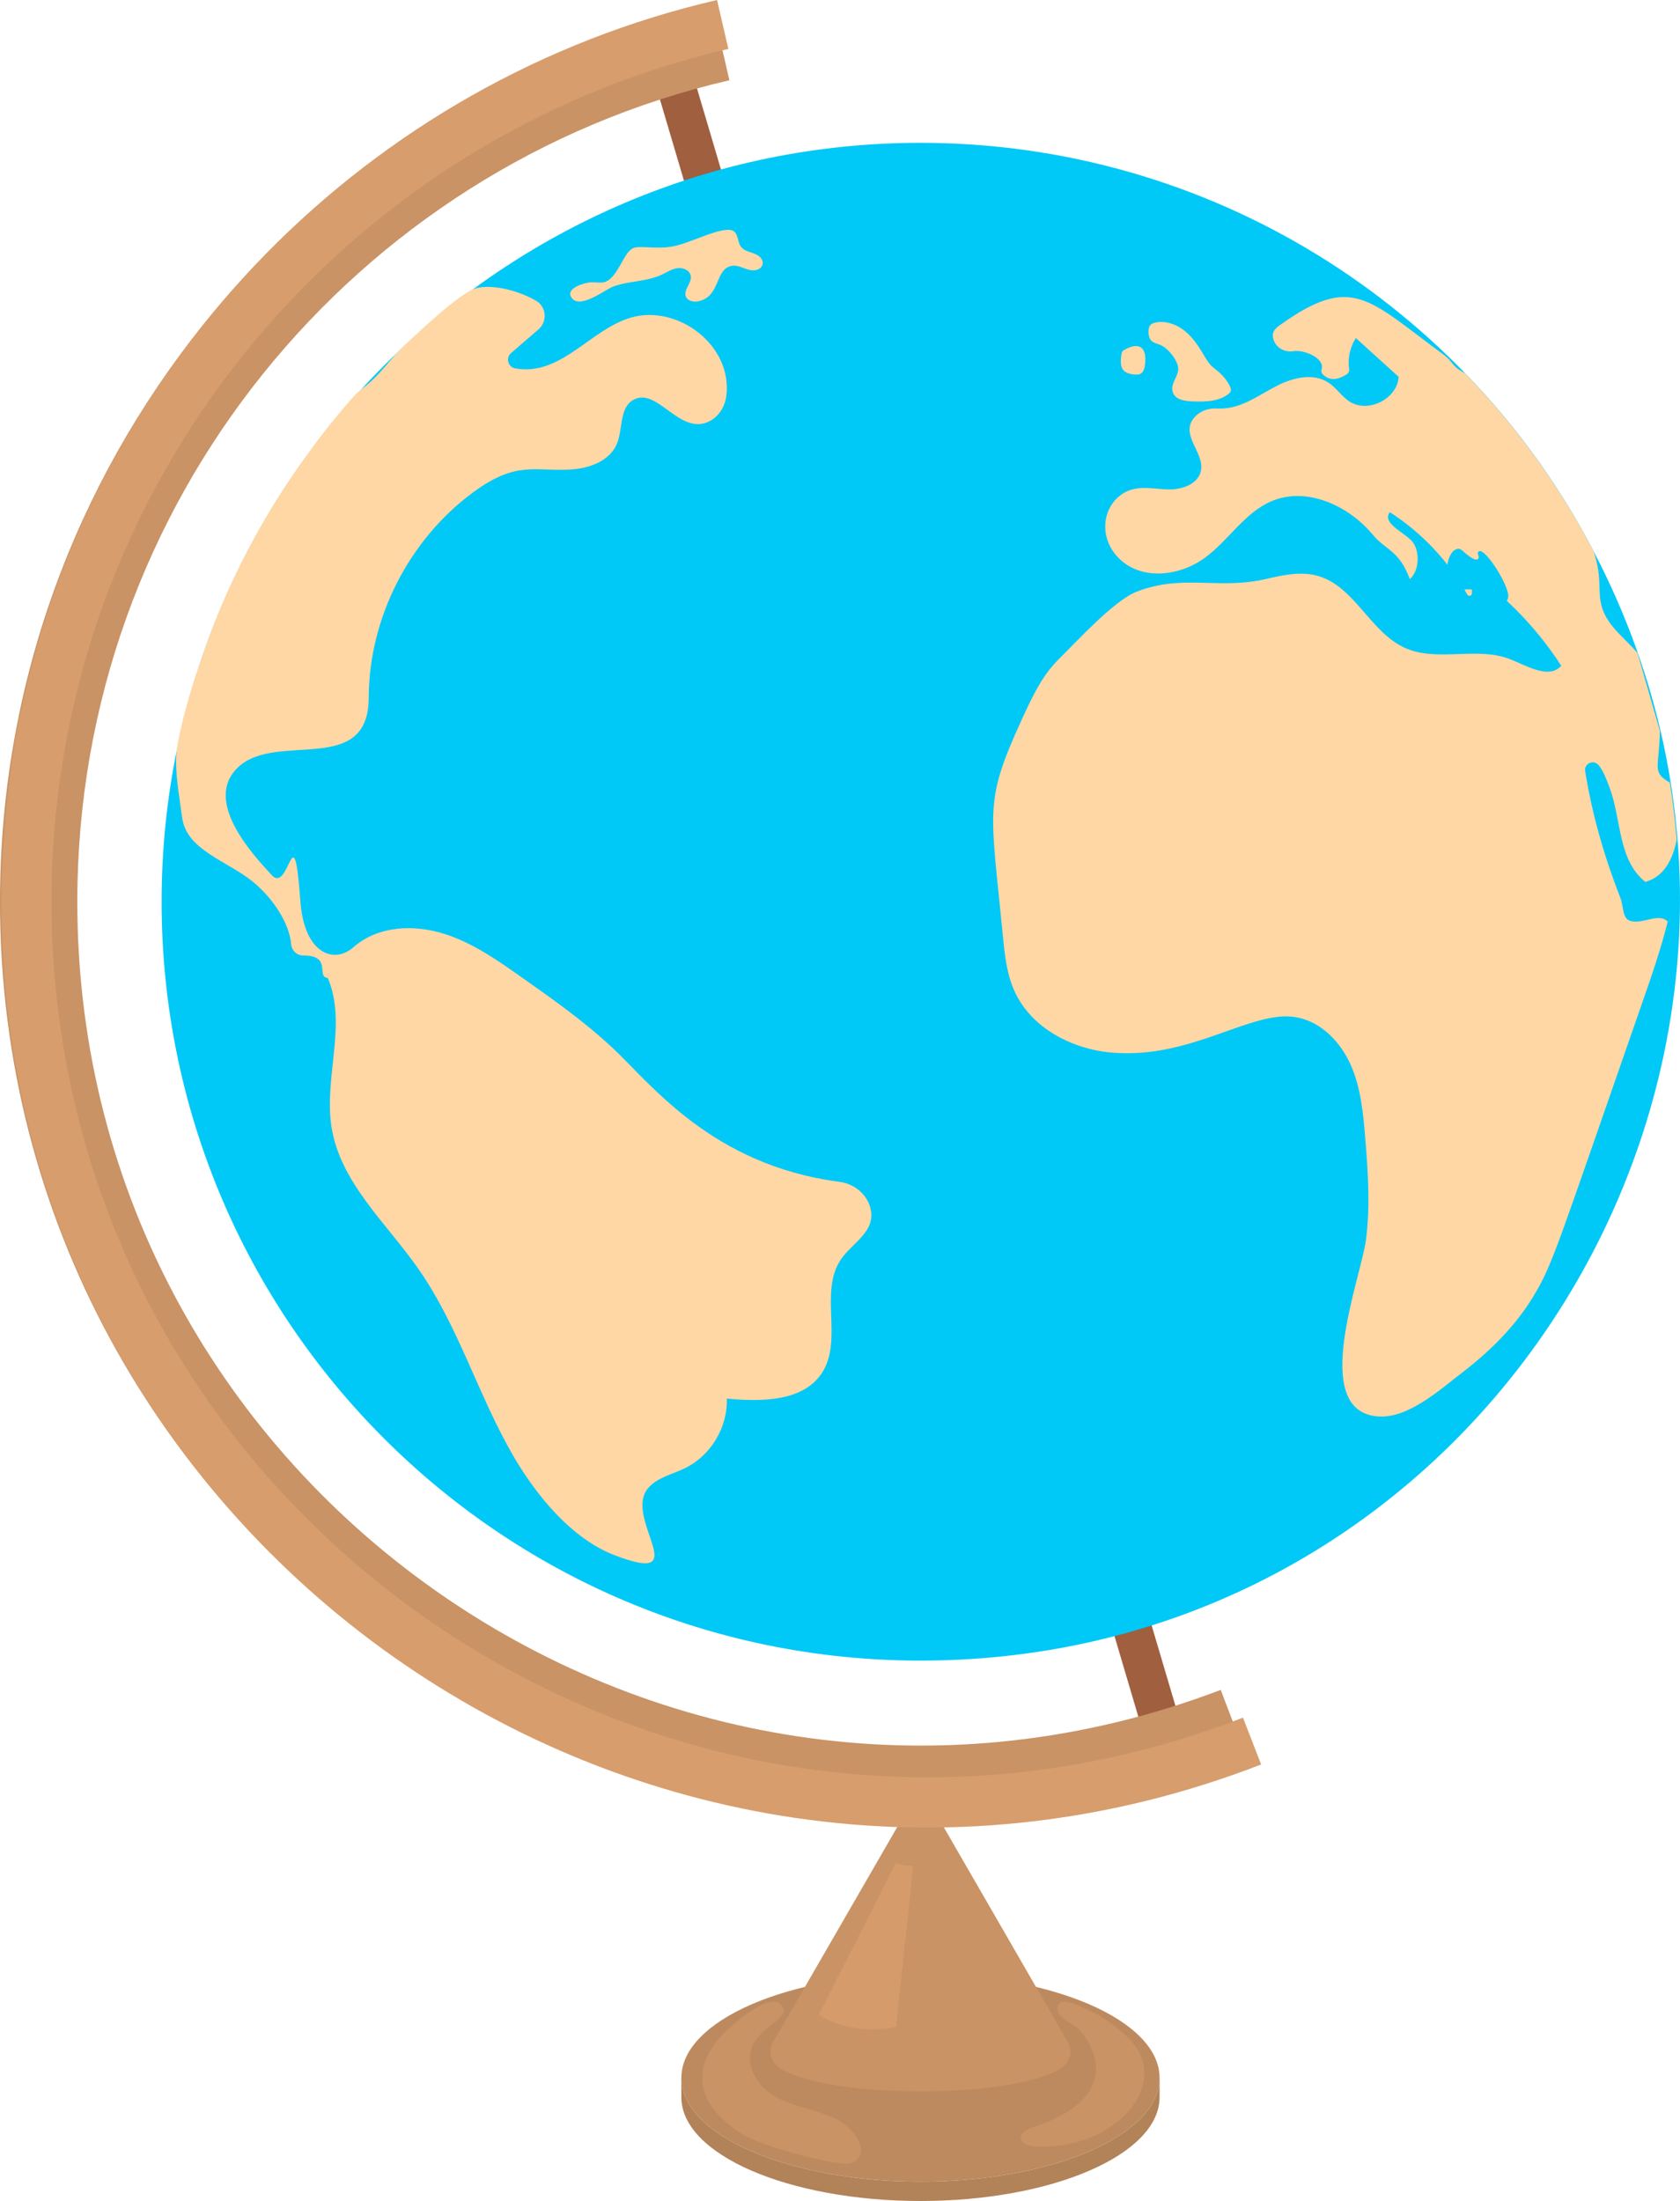 <svg xmlns="http://www.w3.org/2000/svg" width="824.43" height="1080" viewBox="0 0 824.43 1080"><g id="a"/><g id="b"><g id="c"><g id="d"><path d="M569.04 1019.58c0 1.59-.17 3.19-.51 4.74-5.52 25.91-55.71 46.19-116.83 46.19s-111.31-20.28-116.83-46.19c-.34-1.56-.51-3.15-.51-4.74.0-28.15 52.54-50.95 117.34-50.95s117.34 22.8 117.34 50.95z" fill="#bd8a5f"/><path d="M569.04 1029.07c0 28.13-52.53 50.93-117.34 50.93s-117.34-22.8-117.34-50.93c0-15.39-.25-8.23.51-4.74 5.52 25.91 55.73 46.19 116.83 46.19s111.31-20.28 116.83-46.19c.8-3.64.51-10.62.51 4.74z" fill="#b28258"/><path d="M451.7 876.77c2.98 5.16 59.1 102.36 72.3 125.22 2.54 4.4 1.16 10-3.11 12.74-23.81 15.31-114.57 15.31-138.38.0-4.27-2.75-5.65-8.34-3.11-12.74 13.2-22.87 69.33-120.08 72.3-125.22z" fill="#c99365"/><path d="M358.13 994.96c-19.32 17.49-17.98 35.96 4.31 51.08 11.86 8.05 46 15.76 53.01 15.62 6.13-.12 9.08-5.55 5.33-12.23-8.42-14.98-29.68-12.86-42.77-22.17-6.79-4.83-11.82-13.43-9.46-21.42 3.39-11.47 18.31-14.75 15.7-20.56-4.28-9.5-22.28 6.2-26.11 9.68z" fill="#c99365"/><path d="M506.61 1043.92c-8.87 2.88-6.41 8.91 1.26 9.31 41.02 2.15 68.96-32.9 44.54-54.41-5.12-4.51-10.25-8.81-16.41-11.53-3.27-1.44-13.99-7.55-16.44-3.84-3.38 5.13 6.04 9.14 8.65 11.14 4.97 3.82 27.89 33.27-21.61 49.32z" fill="#c99365"/><path d="M439.74 913.98l-37.94 74.61s14.62 10.75 37.94 6.01l8.42-79.11s-5.64.1-8.42-1.5z" fill="#d59b6a"/><path d="M440.87 10.06h18.97v865.63H440.87z" transform="translate(-107.15 145.99) rotate(-16.48)" fill="#a05f3f"/><path d="M0 442.45C0 227.8 149.78 48.65 349.39 2.42l8.56 36.96C174.15 81.95 37.94 246.75 37.94 442.45c0 289.04 290.62 489.7 561.11 386.76l13.5 35.46C316.52 977.37.0 757.24.0 442.45z" fill="#c99365"/><path d="M.65 442.33c0-43.27 7.74-88.29 9.78-94.07C46.64 176.32 180.58 39.67 351.87.0l5.56 24.02C167.37 68.04 25.31 238.54 25.31 442.33c0 301.26 303.87 509.32 584.66 400.49l8.91 22.99C322.38 980.72.65 761.37.65 442.33z" fill="#d79d6c"/><g><path d="M451.69 814.84c-205.66.0-372.38-166.72-372.38-372.38S246.91 70.09 451.69 70.09c142.21.0 267.95 80.24 330.45 200.61 127.82 244.88-49.06 544.14-330.45 544.14z" fill="#00c8f7"/><g><path d="M412.73 617.9c-10.83 15.64.95 39.19-9.1 55.35-9.08 14.57-29.88 14.65-46.97 13.02.52 14.03-7.86 27.98-20.47 34.13-6.27 3.07-13.72 4.56-18.2 9.88-12.38 14.76 23.81 48.31-16.51 32.79-21.03-8.09-38.26-29.3-49.26-48.12-17.48-29.88-27.16-64.12-47.01-92.49-15.66-22.35-38.01-42.04-42.45-68.97-4.04-24.45 7.76-50.83-1.9-73.63-6.01-.45 2.47-11.04-12.16-11.04-3.07.0-5.53-2.41-5.8-5.45-.85-10.03-8.63-22.46-18.99-30.86-12.44-10.11-32.45-15.39-34.51-31.28-1.26-9.62-3.85-22.9-2.7-32.94.79-6.9 5.22-25.51 11.33-42.74 12.61-38.2 31.24-73.65 54.77-105.25 4.68-6.83 20.72-26.47 23.43-28.44 11.3-8.23 14.22-15.21 24.17-24.22 8.34-7.57 20.71-19.59 30.55-25.12 7.06-3.97 22.16-.75 32.11 5.05 5.12 2.99 5.69 10.18 1.2 14.05l-13.47 11.64c-2.72 2.35-1.53 6.85 2.01 7.49 22.51 4.07 36.69-19.07 56.87-24.92 22.78-6.62 49.94 13.56 46.76 38.47-.66 5.16-3.55 9.95-8.17 12.34-14.69 7.68-25.82-17.36-37.66-10.3-6.75 4-4.85 14.2-7.88 21.46-3.45 8.28-13.29 11.97-22.25 12.55-18.24 1.18-26.89-4.6-48.52 11.41-31.26 23.15-50.83 61.43-50.99 100.38.0 39.04-44.81 16.75-63.79 34.05-18.17 16.56 7.26 43.52 16.16 53.2 8.89 9.66 10.7-32.65 14.1 13.05 1.89 25.42 16.33 30.79 25.94 22.42 12.16-10.73 29.96-11.37 45.07-6.5 13.72 4.42 25.73 12.86 37.52 21.17 15.37 10.83 30.81 21.73 44.55 34.57 18.87 17.62 48.73 57.58 111.35 65.79 7.14.93 13.35 5.76 15.23 12.71 3.1 11.58-8.63 16.98-14.36 25.28z" fill="#ffd7a4"/><path d="M324.64 134.82c2.56-1.19 4.98-2.83 7.77-3.23 2.79-.4 6.15 1.05 6.58 3.84.54 3.51-3.72 6.78-2.42 10.08.89 2.24 3.87 2.83 6.22 2.31 10.97-2.42 7.92-15.84 16.28-17.37 2.8-.51 5.48 1.11 8.22 1.87 7.14 1.97 10.16-5.22 2.64-7.97-2.29-.84-4.93-1.36-6.36-3.33-1.74-2.39-1.22-6.39-3.84-7.76-4.99-2.63-21.14 6.11-29.33 7.61-8.54 1.57-16.52-.57-19.75.9-3.92 1.79-6.22 10.08-10.57 14.43-3.57 3.58-5.74 2.15-10.13 2.32-2.76.11-12.06 2.69-9.8 7.03 3.68 7.06 16.82-3.46 20.59-4.87 7.72-2.9 16.33-2.35 23.88-5.85z" fill="#ffd7a4"/><path d="M777.89 378.4c3.55 21.9 9.35 41.81 17.4 62.53 1.49 3.84.76 9.68 4.68 10.92 6.09 1.94 14.03-4.25 18.43.37-3.38 13.66-8.03 26.95-12.65 40.24-42.11 120.73-43.67 127.73-53.26 143.61-8.96 14.84-21.44 27.1-35.12 37.58-10.79 8.3-26.31 22.37-40.9 21.4-34.42-2.27-8.56-67.98-6.15-86.67 2.15-16.55 1.01-33.33-.35-49.96-.99-12.15-2.15-24.54-7.04-35.7-4.91-11.16-14.26-21.07-26.23-23.46-22.06-4.42-51.17 20.49-90.78 17.27-19.81-1.61-39.95-12.11-48.1-30.23-3.86-8.56-4.81-18.1-5.72-27.45-6.04-62.51-9.34-65.1 9.53-106.24 4.79-10.44 9.76-21.15 17.97-29.2 8.56-8.42 27.1-28.85 38.32-33.14 23.2-8.85 39.83-.6 64.01-6.31 8.19-1.94 16.82-3.67 24.91-1.34 18.02 5.2 25.67 27.84 42.84 35.39 15.83 6.98 35.08-.91 51.22 5.39 8.5 3.32 19.05 10.03 25.26 3.32-10.3-15.99-23.36-30.19-38.47-41.79-2.1-1.63-5.18-.14-5.26 2.52l-.12 3.71c-.04 1.26-1.69 1.65-2.29.56-9.1-16.3-22.27-30.31-37.99-40.39-3.9 5.06 5.86 9.29 10.42 13.74 4.58 4.46 4.25 14.94-.6 19.09-5.28-14.22-12.01-14.3-17.97-21.54-11.99-14.57-32.71-24.08-50.06-16.63-13.1 5.63-20.9 19.11-32.38 27.59-13.25 9.82-33.95 11.82-44.66-2.25-6.44-8.44-5.92-20.57 2.1-27.57 7.68-6.67 16.59-3.63 25.2-3.61 6.44.0 13.95-2.85 15.25-9.14 1.88-9.25-11.23-18.18-2.62-26.83 2.74-2.77 6.64-3.96 10.55-3.74 11.41.66 20.16-6.5 29.74-11.33 7.8-3.92 17.64-6.17 24.93-1.36 3.82 2.52 6.36 6.62 10.13 9.16 9.08 6.11 23.63-1.09 24.29-12.01l-20.99-19.03c-2.89 4.48-4.09 10.05-3.3 15.33.12.97-.35 1.92-1.18 2.46-4.93 3.2-8.77 2.97-11.74.04-.66-.66-.87-1.65-.58-2.54 1.67-5.28-8.46-9.74-13.97-8.83-4.35.7-8.73-1.88-9.78-6.17-.87-3.59 1.32-5.22 3.38-6.71 35.39-25.24 43.09-12.74 80.07 14.47 4.56 3.34 4.15 5.47 9.04 8.32.62.37 1.24.74 1.84 1.16 23.14 23.81 45.47 53.55 63 87.31 4.5 14.27 1.45 19.26 4.13 27.74 2.85 8.98 11.25 14.78 17.33 22.02l10.96 38.14c-.26 18.02-4.3 20.12 4.91 25.4 1.47 9.22 2.58 18.51 3.34 27.92-1.86 9.76-6.23 18.28-15.4 20.82-13.62-10.96-11.7-30.87-17.56-46.31-1.53-4.02-3.18-8.56-5.51-11.16-2.5-2.74-7.04-.52-6.46 3.14z" fill="#ffd7a4"/><path d="M551.92 171.58c-1.08.6-1.41.94-1.64 2.59-.91 6.44.47 9.06 6.48 9.6 2.85.26 4.73-.38 5.22-5.54.77-8.07-3.18-10.48-10.06-6.65z" fill="#ffd7a4"/><path d="M575.73 192.98c1.47 3.23 5.72 3.84 9.27 3.97 6.16.23 12.87.21 17.76-3.55 1.37-1.05 1.78-2.04.63-4.21-3.1-5.84-6.83-7.53-9.17-9.95-3.47-3.61-5.99-11.54-13.18-17.12-7.29-5.67-15.18-4.53-16.73-2.42-.93 1.27-1.13 5.5.55 7.33 1.15 1.26 2.98 1.56 4.56 2.23 3.61 1.53 7.67 6.51 8.62 10.36 1.17 4.74-4.47 8.61-2.3 13.38z" fill="#ffd7a4"/></g></g><path d="M722.7 274.04c1.66.93 2.64.52 2.9-.23.32-.89-.67-1.89-.28-2.75 2.08-4.57 15.45 16.2 14.82 21.85-.16 1.41-1.09 2.83-2.47 3.12-2.49.52-6.83-3.2-11.05-5.26-8.39-4.08-10.7 1.01-13.76-.17-3.96-1.53-4.5-19.39 2.2-21.24 2.26-.62 3.02 2.07 7.65 4.67z" fill="#00c8f7"/></g></g></g></svg>